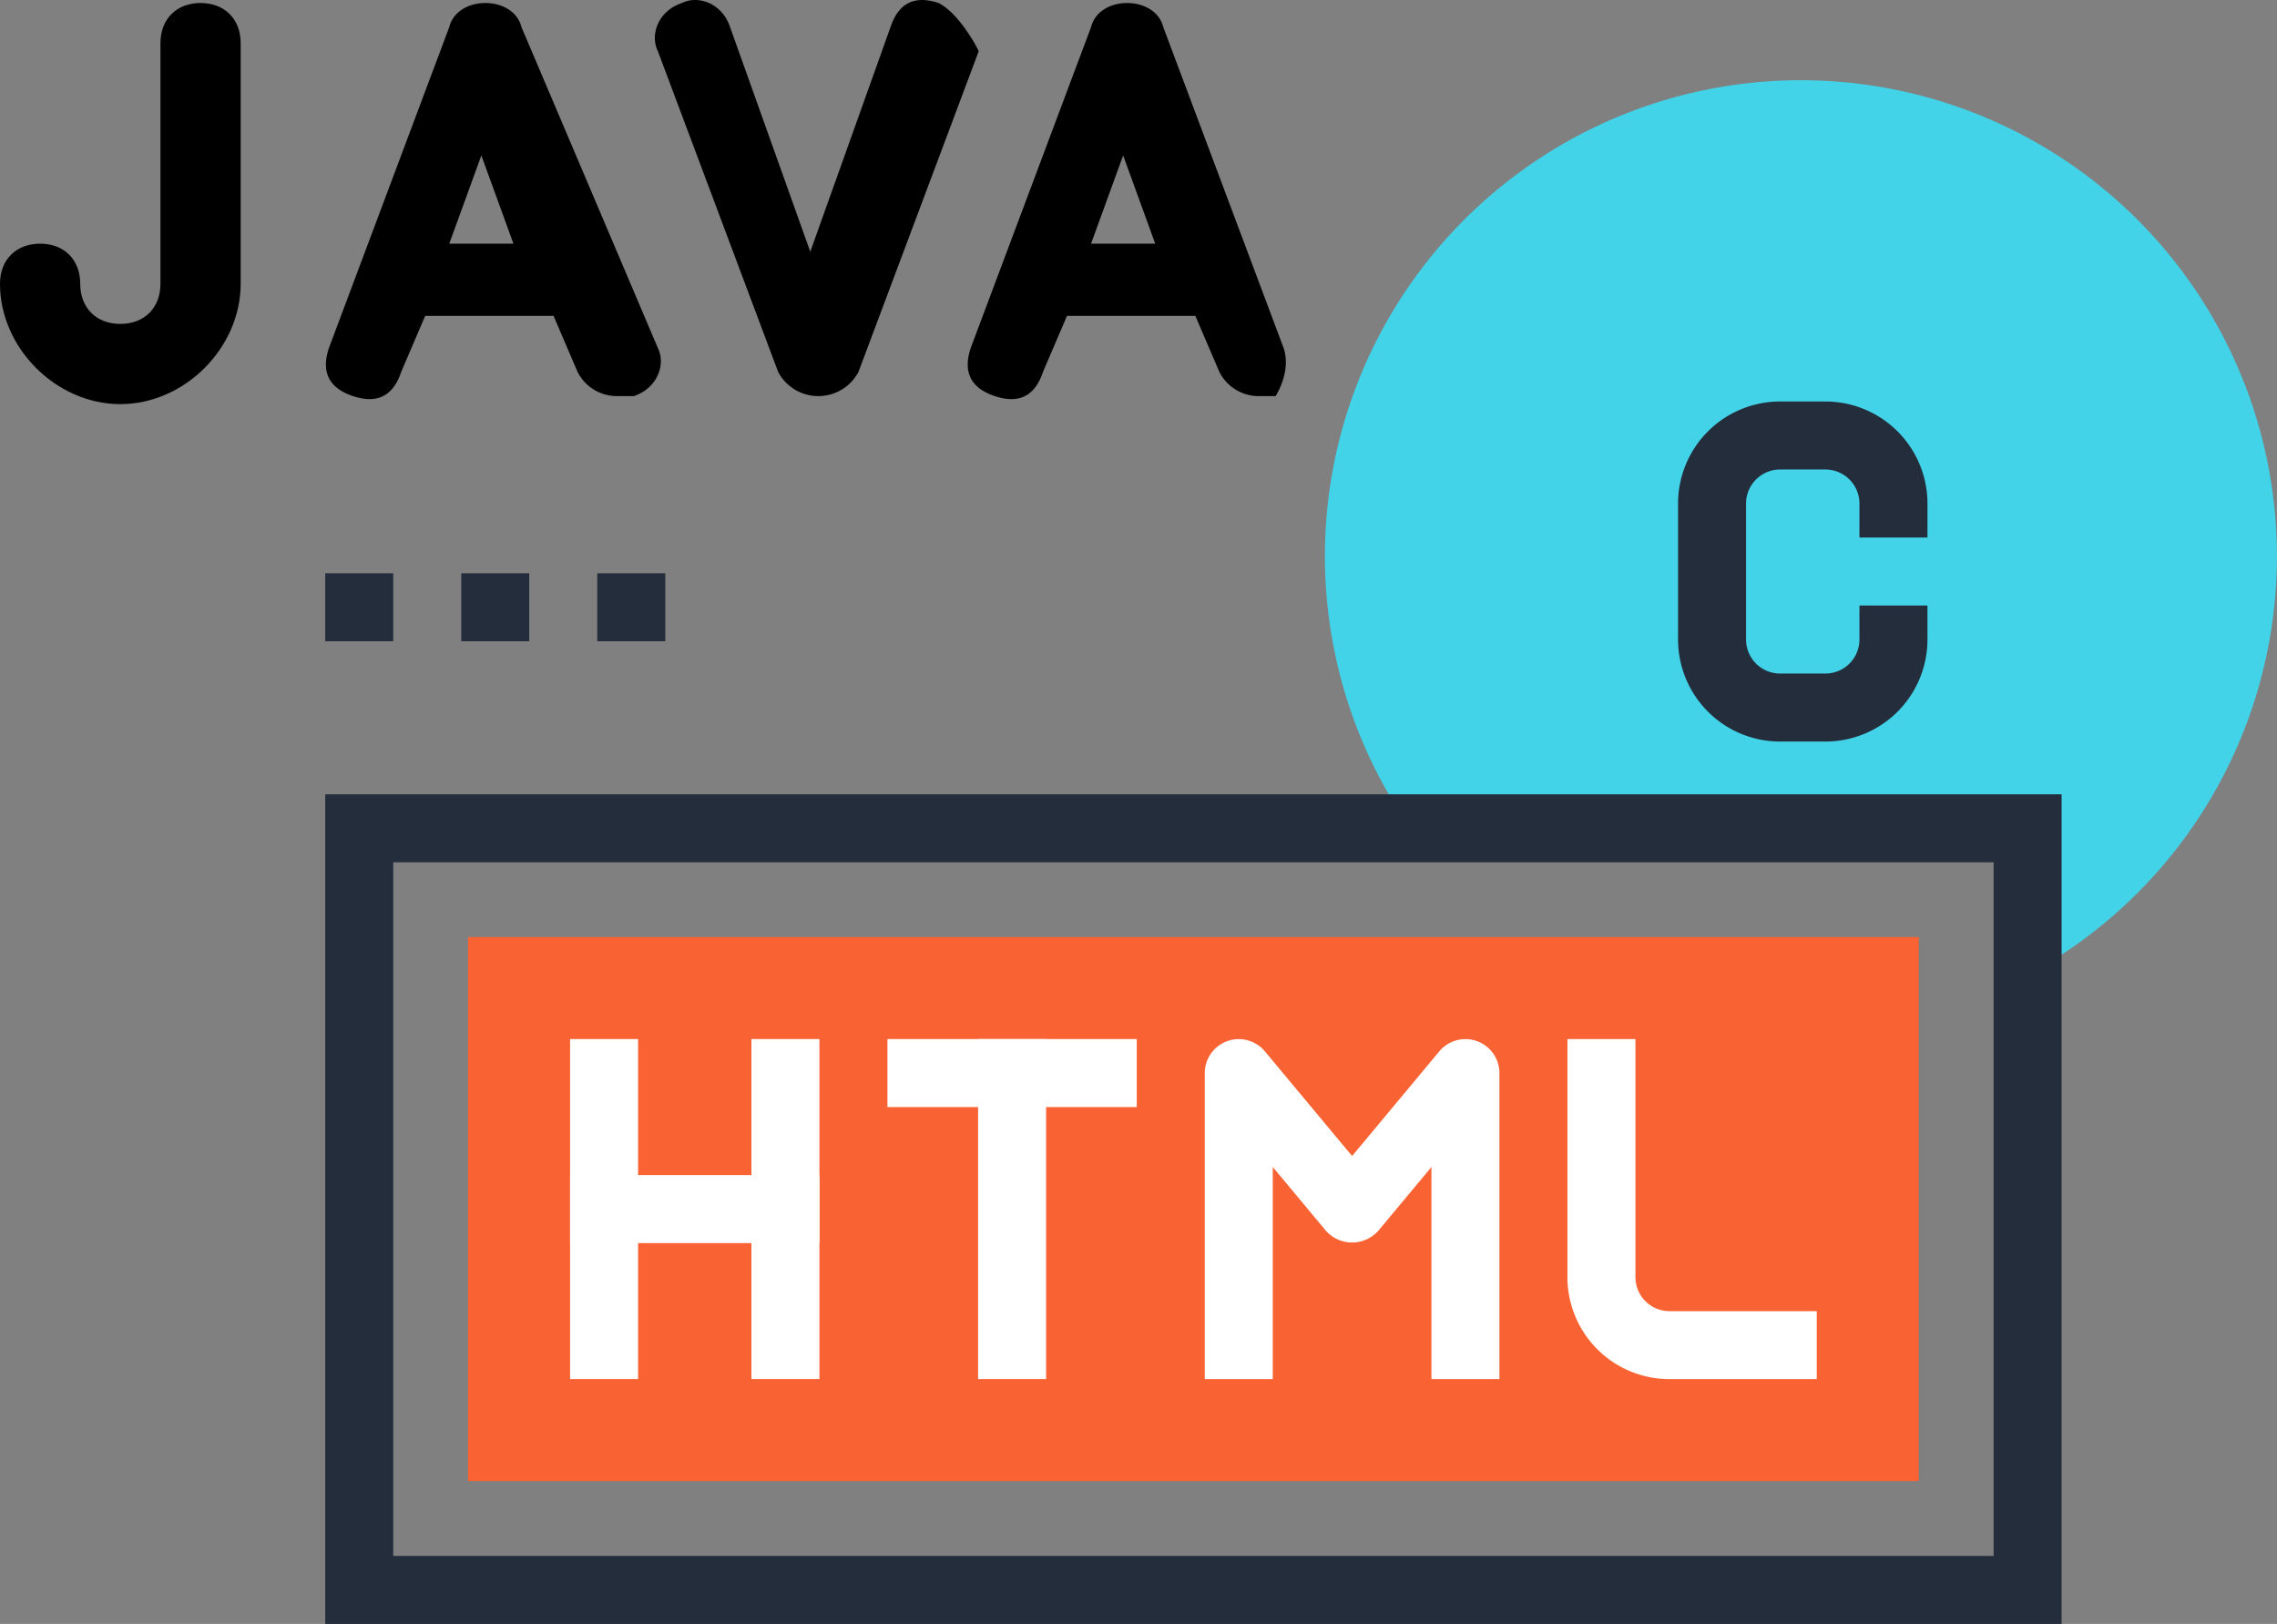 <svg xmlns="http://www.w3.org/2000/svg" viewBox="0 0 597.331 426">
  <rect x="0" y="0" width="597.331" height="426" fill="#808080" stroke="none"/>
  <defs>
    <style>
      .cls-1 {
        fill: #43d3e8;
      }

      .cls-2 {
        fill: #242d3c;
      }

      .cls-3 {
        fill: #f96232;
      }

      .cls-4 {
        fill: #fff;
      }
    </style>
  </defs>
  <g id="programming" transform="translate(85.32 -32.473)">
    <path id="Path_3" data-name="Path 3" class="cls-1" d="M387.123,53.519A124.859,124.859,0,0,0,284.659,249.754H446.592v38.481A124.9,124.9,0,0,0,387.123,53.519Z" transform="translate(0 0)"/>
    <g id="Group_5" data-name="Group 5" transform="translate(0 240.833)">
      <g id="Group_2" data-name="Group 2">
        <path id="Path_5" data-name="Path 5" class="cls-2" d="M455.508,458.477H0V240.837H455.508ZM17.841,440.636h419.83V258.675H17.841Z" transform="translate(0 -240.837)"/>
      </g>
      <rect id="Rectangle_8" data-name="Rectangle 8" class="cls-3" width="380.57" height="142.714" transform="translate(37.463 37.46)"/>
      <g id="Group_3" data-name="Group 3" transform="translate(64.23 64.212)">
        <path id="Path_6" data-name="Path 6" class="cls-4" d="M391.286,394.256H352.63A26.766,26.766,0,0,1,325.867,367.5V305.06h17.841V367.5a8.925,8.925,0,0,0,8.919,8.922h38.656v17.838h0Z" transform="translate(-64.23 -305.05)"/>
        <path id="Path_7" data-name="Path 7" class="cls-4" d="M308.032,394.256H290.191V338.621l-13.955,16.75a9.224,9.224,0,0,1-13.706,0l-13.962-16.758v55.643H230.73V313.982a8.92,8.92,0,0,1,15.77-5.712l22.881,27.458,22.876-27.458a8.922,8.922,0,0,1,15.774,5.712v80.275h0Z" transform="translate(-64.23 -305.05)"/>
        <rect id="Rectangle_9" data-name="Rectangle 9" class="cls-4" width="17.841" height="89.196" transform="translate(107.034)"/>
        <rect id="Rectangle_10" data-name="Rectangle 10" class="cls-4" width="65.411" height="17.841" transform="translate(83.252)"/>
        <rect id="Rectangle_11" data-name="Rectangle 11" class="cls-4" width="17.841" height="89.196"/>
        <rect id="Rectangle_12" data-name="Rectangle 12" class="cls-4" width="17.841" height="89.196" transform="translate(47.568)"/>
        <rect id="Rectangle_13" data-name="Rectangle 13" class="cls-4" width="65.416" height="17.841" transform="translate(0 35.685)"/>
      </g>
    </g>
    <g id="Group_4" data-name="Group 4" transform="translate(0 182.858)">
      <rect id="Rectangle_14" data-name="Rectangle 14" class="cls-2" width="17.841" height="17.838" transform="translate(71.36)"/>
      <rect id="Rectangle_15" data-name="Rectangle 15" class="cls-2" width="17.838" height="17.838" transform="translate(35.681)"/>
      <rect id="Rectangle_16" data-name="Rectangle 16" class="cls-2" width="17.841" height="17.838"/>
    </g>
    <g id="JAVA" transform="translate(-85.32 32.473)">
      <path id="Path_9" data-name="Path 9" d="M292.536,306.509l-31.568,84.18q-3.156,9.469,6.313,12.627T279.909,397l6.313-14.732h33.673L326.208,397a11.57,11.57,0,0,0,10.523,6.313h4.21c6.313-2.1,8.418-8.418,6.313-12.627l-35.777-84.18C309.372,298.09,294.64,298.09,292.536,306.509Zm0,56.822,8.418-23.151,8.418,23.151Z" transform="translate(-174.68 -299.406)"/>
      <path id="Path_10" data-name="Path 10" d="M511.41,390.689l-31.568-84.18c-2.1-8.418-16.837-8.418-18.941,0l-31.568,84.18q-3.156,9.469,6.313,12.627T448.273,397l6.313-14.732h33.673L494.572,397a11.57,11.57,0,0,0,10.523,6.313h4.21S513.515,397,511.41,390.689ZM460.9,363.331l8.418-23.151,8.418,23.151Z" transform="translate(-174.68 -299.406)"/>
      <path id="Path_11" data-name="Path 11" d="M216.772,310.717v63.136c0,6.313-4.21,10.523-10.523,10.523s-10.523-4.21-10.523-10.523-4.21-10.523-10.523-10.523-10.523,4.21-10.523,10.523c0,16.837,14.732,31.567,31.568,31.567s31.568-14.732,31.568-31.567V310.717c0-6.313-4.21-10.523-10.523-10.523S216.772,304.4,216.772,310.717Z" transform="translate(-174.68 -299.406)"/>
      <path id="Path_12" data-name="Path 12" d="M420.915,300.2q-9.469-3.156-12.628,6.313l-21.045,58.926L366.2,306.508c-2.1-6.313-8.418-8.418-12.627-6.313-6.313,2.1-8.418,8.418-6.313,12.627L378.825,397a11.927,11.927,0,0,0,21.046,0l31.568-84.18C429.332,308.613,425.124,302.3,420.915,300.2Z" transform="translate(-174.68 -299.406)"/>
    </g>
    <path id="Path_13" data-name="Path 13" class="cls-2" d="M339.551,223h-11.9a26.771,26.771,0,0,1-26.762-26.758V160.557A26.771,26.771,0,0,1,327.655,133.8h11.9a26.771,26.771,0,0,1,26.762,26.761v8.919H348.472v-8.919a8.925,8.925,0,0,0-8.922-8.919h-11.9a8.925,8.925,0,0,0-8.922,8.919v35.68a8.925,8.925,0,0,0,8.922,8.919h11.9a8.925,8.925,0,0,0,8.922-8.919v-8.923h17.841v8.919A26.765,26.765,0,0,1,339.557,223Z" transform="translate(54 3.998)"/>
  </g>
</svg>
